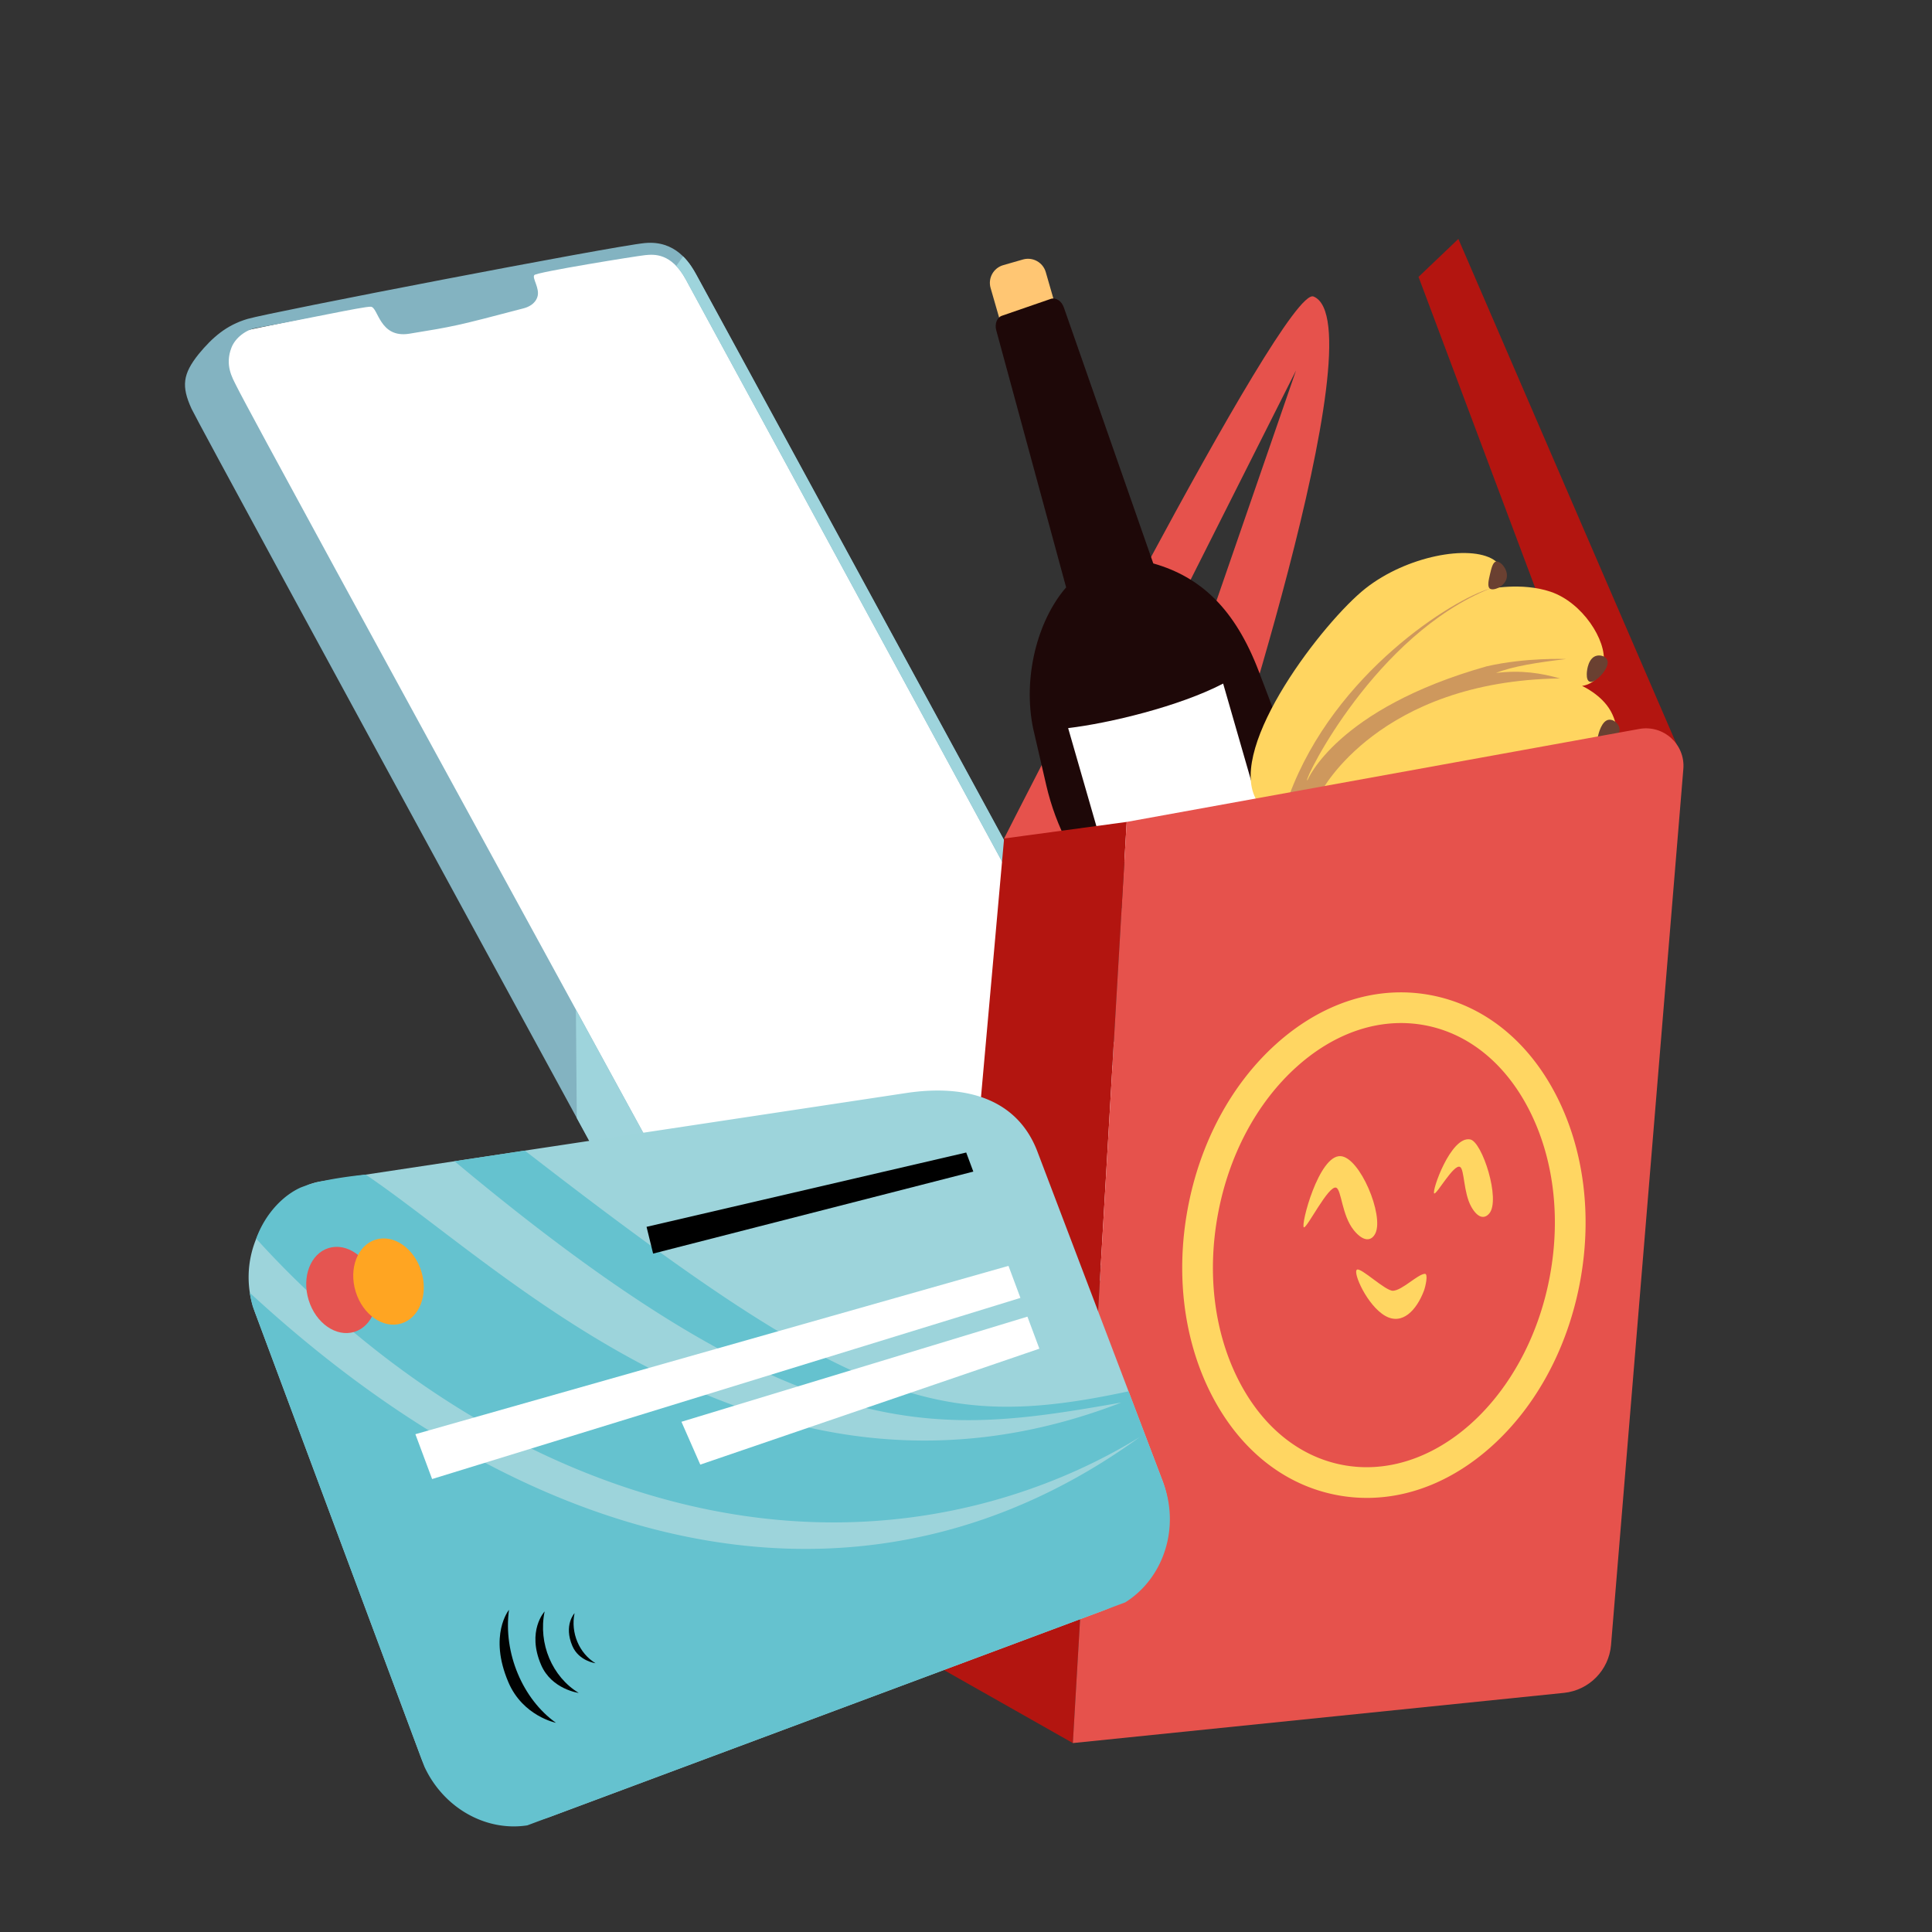 <svg xmlns="http://www.w3.org/2000/svg" viewBox="0 0 3000 3000" width="3000" height="3000"><rect x="0" y="0" width="3000" height="3000" fill="#333333" stroke="none"/><g transform="translate(703.0 246.0) rotate(-28.681 396.0 1038.5) scale(1.366 1.365)"><svg width="579.916" height="1521.76" viewBox="0 0 579.916 1521.76"><path d="M47.869 39.752 35.795 1484.865c-2.971 19.786 36.244 36.598 61.149 27.177l451.84-127.487c17.033-6.766 22.426-19.452 21.951-35.122l2.634-1159.024c-.75-24.205-11.397-35.985-27.219-41.268L96.276 11.607C76.224 3.384 46.21 15.658 47.869 39.752z" fill="#fff"/><path d="M579.916 202.922c0-15.932-2.019-45.728-34.124-59.487C511.937 128.926 135.095 8.138 108.309 2.279c-24.46-5.351-45.099-.764-68.031 8.408C13.525 21.898 5.424 33.244 3.383 61.224 1.633 85.219 0 1413.593 0 1437.346c0 26.914 6.177 50.301 34.622 70.176 24.202 16.91 45.413 15.525 68.506 12.057 0 0 203.259-49.14 427.78-122.8 12.025-3.945 29.334-9.366 40.157-26.104 8.192-12.669 6.411-45.045 6.411-45.045 2.308-1047.246 2.44-1047.237 2.44-1122.708zm-16.557 1139.782c-.052 16.977-2.363 28.723-29.696 41.461-39.645 18.475-422.967 119.12-430.049 120.195-7.081 1.076-25.968 4.371-37.073-6.244-9.89-9.453-8.754-25.305-8.585-29.268 1.79-41.929.016-1348.544 2.634-1406.634.416-9.222-.412-26.334 15.942-40.06 9.745-8.178 24.906-9.706 35.277-6.184 50.918 17.292 118.733 37.002 126.031 41.433 7.298 4.43-8.989 36.432 23.781 47.998 48.289 17.043 50.711 17.892 127.651 37.008 5.052 1.255 13.647 2.215 20.082-3.894 7.347-6.975 4.689-21.764 8.797-23.424s112.934 36.992 121.454 40.621c9.463 4.031 27.229 11.916 27.229 46.404 0 93.849-3.605 1183.156-3.475 1140.588z" fill="#83b3c1"/><path d="m576.723 177.609-12.062 5.876c1.361 5.153 2.173 11.284 2.173 18.632 0 93.848-3.605 1183.156-3.475 1140.588-.052 16.977-2.363 28.723-29.696 41.461-39.645 18.475-422.967 119.12-430.049 120.195-7.081 1.076-25.968 4.371-37.073-6.244-9.89-9.453-8.754-25.305-8.585-29.268.807-18.914.89-295.179.977-598.096L.638 979.51C.241 1226.139 0 1428.211 0 1437.346c0 26.914 6.177 50.301 34.622 70.176 24.202 16.91 45.413 15.525 68.506 12.057 0 0 203.259-49.14 427.78-122.8 12.025-3.945 29.334-9.366 40.157-26.104 8.192-12.669 6.411-45.045 6.411-45.045 2.308-1047.246 2.44-1047.236 2.44-1122.708 0-6.719-.37-15.905-3.193-25.313z" fill="#9ed4dc"/></svg></g><g transform="translate(1446.0 371.0) rotate(0.0 584.0 1168.0) scale(2.806 2.802)"><svg width="416.284" height="833.556" viewBox="0 0 416.284 833.556"><path d="M40.33 332.262S195.269 25.32 211.565 31.916c36.906 14.936-55.764 292.8-55.764 292.8l-45.026 12.258 91.098-264.083L68.246 338.576z" fill="#E6524C"/><path d="m291.713 0 120.708 279.938-38.411 19.671L269.671 21.035z" fill="#B31510"/><path d="M62.09 50.859 51.204 53.99c-5.426 1.561-11.09-1.572-12.65-6.998l-5.698-19.809c-1.561-5.426 1.572-11.09 6.998-12.65l10.886-3.131c5.426-1.561 11.09 1.572 12.65 6.998l5.698 19.809c1.561 5.425-1.572 11.089-6.998 12.65z" fill="#FFC673"/><path d="m193.178 270.976-11.858-31.219c-13.15-34.622-32.05-52.426-58.438-59.933L73.376 37.938c-1.25-3.582-4.451-5.665-7.231-4.704L39.1 42.585c-2.721.941-4.083 4.473-3.109 8.061l38.664 142.461c-15.987 18.455-24.042 50.069-18.27 78.139l7.263 31.445c10.901 47.199 44.976 82.581 73.934 76.771l32.438-6.509c30.304-6.081 41.259-54.319 23.158-101.977z" fill="#1e0808"/><path d="m183.552 322.92-85.777 24.675-22.008-76.507c22.547-2.673 61.476-11.991 85.777-24.675z" fill="#fff"/><path d="M179.549 310.117c-15.483-29.476 37.84-98.3 60.736-116.404 22.74-17.981 57.547-24.456 70.943-15.941 4.32 2.746 5.757 6.741 4.742 10.855-1.079 4.373-7.768 5.446-7.768 5.446s18.326-4.029 34.524 1.439c17.809 6.011 31.034 27.099 29.374 39.18-1.671 12.157-11.954 13.01-11.954 13.01s10.679 4.75 15.773 13.791c.741 1.316 5.055 8.972 2.548 15.916-2.358 6.533-12.417 10.475-12.417 10.475s-160.529 71.678-186.501 22.233z" fill="#FFD560"/><path d="M198.046 308.497c25.146-68.105 91.005-108.98 111.115-114.701C245.805 219.53 206.772 298.728 208.014 300c.031.032.084.042.159.031 0 0 15.899-39.603 99.167-63.173 21.813-5.031 44.011-4.047 44.011-4.047-15.454 1.811-29.623 4.013-38.823 7.723 14.179-1.745 25.205.161 35.406 3.023-100.161 1.44-131.969 62.527-131.969 62.527s-10.961 1.313-17.919 2.413z" fill="#ce985d"/><path d="M312.601 178.767c-1.823.328-2.634 3.807-3.382 7.016-.742 3.183-1.609 6.9-.058 8.013 1.986 1.425 8.26-1.185 9.285-5.882 1.009-4.628-3.45-9.578-5.845-9.147zm55.658 52.214c-4.718 1.077-5.373 8.317-5.421 8.945-.088 1.142-.346 4.47 1.306 5.335 2.05 1.074 5.541-2.429 6.075-2.966 1.813-1.819 5.491-6.529 3.591-9.484-1.084-1.687-3.641-2.266-5.551-1.83zm6.998 35.447c-4.26.245-5.995 7.79-6.395 9.53-.174.756-1.619 7.04.517 8.15 2.212 1.15 6.746-4.037 7.499-4.898 2.365-2.705 4.761-5.446 3.874-8.5-.682-2.355-3.177-4.415-5.495-4.282z" fill="#6a4031"/><path d="M40.33 332.262.028 783.988a7.654 7.654 0 0 0 3.85 7.312l74.497 42.257 29.795-510.473z" fill="#B31510"/><path d="M350.127 805.739 78.374 833.556l29.795-510.473 283.625-51.522c13.441-2.442 25.54 8.532 24.418 22.147L376.204 779.14c-1.153 13.99-12.114 25.169-26.077 26.599z" fill="#E6524C"/><g fill="#FFD662"><path d="M241.104 697.692a88.823 88.823 0 0 1-16.081-1.468c-29.432-5.411-54.256-25.178-69.9-55.66-15.264-29.742-19.962-66.293-13.229-102.919s24.123-69.116 48.966-91.485c25.463-22.926 55.69-32.571 85.126-27.162 29.432 5.41 54.256 25.178 69.9 55.66 15.265 29.742 19.963 66.292 13.23 102.919-6.733 36.626-24.123 69.116-48.967 91.484-20.837 18.762-44.873 28.631-69.045 28.631zm18.897-263.15c-20.009 0-40.121 8.363-57.768 24.252-22.07 19.872-37.562 48.968-43.62 81.926-6.06 32.957-1.928 65.659 11.633 92.082 13.181 25.682 33.726 42.268 57.851 46.702a71.15 71.15 0 0 0 12.889 1.175c46.204.003 90.103-44.666 101.409-106.176 6.059-32.957 1.927-65.659-11.634-92.082-13.181-25.682-33.726-42.268-57.851-46.702a71.224 71.224 0 0 0-12.909-1.177z"/><path d="M278.346 528.965c-1.58-.992 9.177-32.017 19.915-29.932 6.686 1.298 16.92 33.43 10.577 41.001-2.801 3.344-6.503 2.474-9.973-3.67-4.354-7.709-3.762-20.776-6.222-22.09-3.465-1.852-12.984 15.515-14.297 14.691zm-72.12 18.777c-1.964-.887 8.202-40.14 20.291-39.448 10.728.613 24.069 32.734 19.296 42.736-2.108 4.417-6.525 4.982-11.909-1.622-6.755-8.285-6.826-22.523-9.822-23.635-4.219-1.565-16.223 22.707-17.856 21.969zm29.344 23.475c-2.371 1.612 5.739 19.949 15.689 25.608 9.444 5.37 17.312-3.197 21.373-13.877.856-2.251 2.572-9.657.454-9.444-4.084.411-12.435 9.126-17.51 9.397-4.213.224-17.882-13.128-20.006-11.684z"/></g></svg></g><g transform="translate(486.0 1643.0) rotate(-20.453 614.5 525.5) scale(2.703 2.705)"><svg width="454.69" height="388.539" viewBox="0 0 454.69 388.539"><path d="M58.085 388.539h338.519c32.08 0 58.085-26.006 58.085-58.085l-1.259-201.556c0-32.08-23.725-50.649-58.085-58.085L61.741.768a30.005 30.005 0 0 0-8.766-.546C23.289 2.809 0 27.728 0 58.085v272.369c0 32.08 26.006 58.085 58.085 58.085z" fill="#9dd4db"/><path d="m454.69 331.733-.342-56.043C342.385 259.294 302.403 226.192 177.72 25.119l-39.98-8.394c130.54 229.083 205.746 244.009 310.453 263.56C231.064 282.89 145.211 87.275 87.267 6.127c0 0-18.563-5.15-32.907-6.127S24.719 7.452 15.473 18.617c19.273 48.448 69.15 152.399 169.693 223.608 118.121 83.659 231.138 67.177 266.107 60.299-180.496 50-343.898-46.407-450.14-256.138A62.192 62.192 0 0 0-.063 55.38c-.033 5.914-.076 13.962-.124 23.617v252.507c0 28.346 18.876 51.936 43.839 57.046 28.241 4.184 33.476.729 56.974 1.039h299.297c.724 0 1.441-.028 2.158-.059l.639-.018c28.513-1.565 51.97-26.709 51.97-57.779z" fill="#65c2cf"/><path d="m61.885 183.169 353.03 20.585v-19.623l-353.03-28.435zm147.239 46.038 205.791 5.664v-19.624l-207.33-12.858z" fill="#fff"/><path d="m227.935 90.539 186.98 24.147v11.689l-188.814-20.127z"/><ellipse cx="51.09" cy="63.299" fill="#e55551" rx="25.17" ry="19.744" transform="matrix(.06 -.998 .998 .06 -15.169 110.485)"/><ellipse cx="78.096" cy="68.195" fill="#ffa522" rx="25.17" ry="19.744" transform="matrix(.06 -.998 .998 .06 5.322 142.044)"/><g fill="#010202"><path d="M97.863 327.62c-11.005-13.93-12.047-34.685-1.991-50.665 0 0-13.702 6.836-12.63 28.092.77 15.25 14.621 22.573 14.621 22.573zm-18.255 11.501c-13.125-19.346-14.454-48.102-2.589-70.195 0 0-16.234 9.409-14.866 38.859.982 21.13 17.455 31.336 17.455 31.336zm33.25-24.105c-6.764-8.562-7.404-21.317-1.224-31.139 0 0-8.421 4.201-7.762 17.265.473 9.373 8.986 13.874 8.986 13.874z"/></g></svg></g></svg>